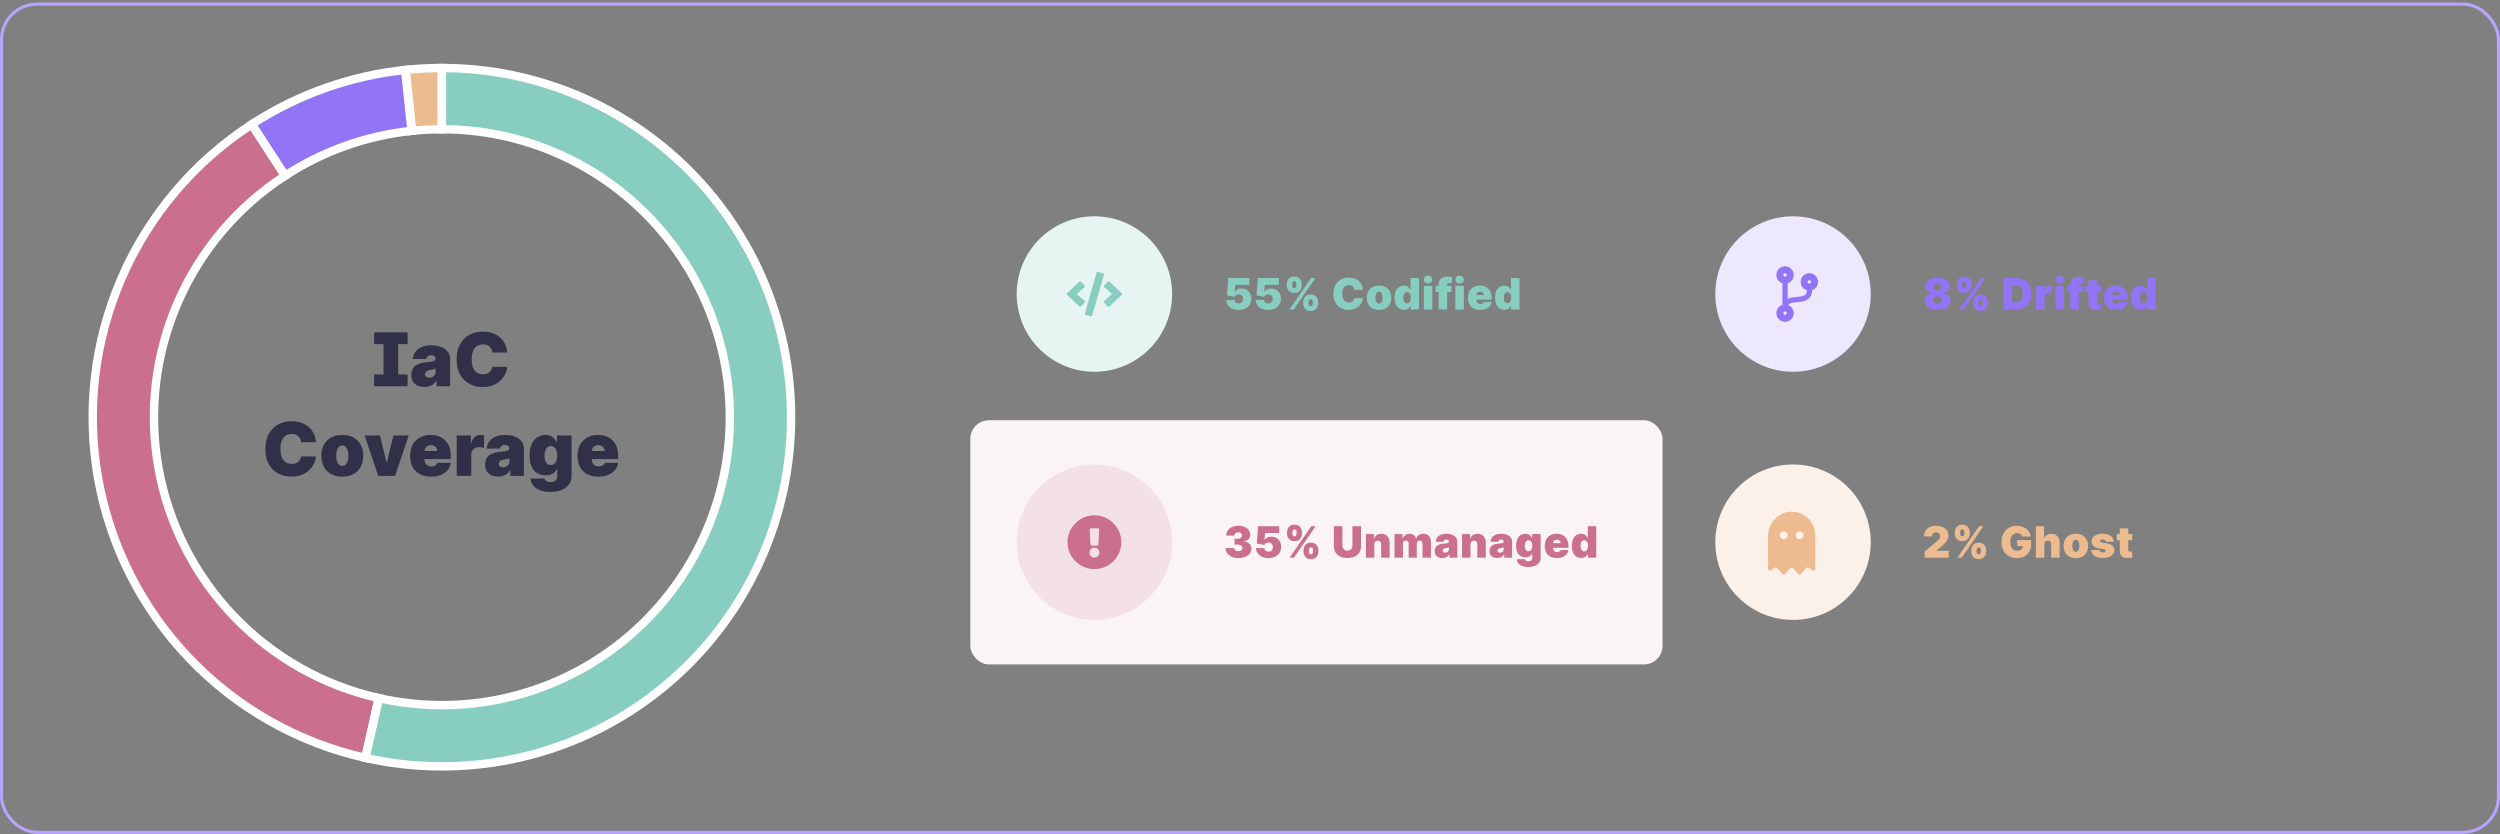 <svg width="809" height="270" viewBox="0 0 809 270" fill="none" xmlns="http://www.w3.org/2000/svg">
<rect x="0" y="0" width="809" height="270" fill="#808080" stroke="none"/>
<rect x="0.5" y="1.323" width="808" height="268" rx="11.5" stroke="#B9A4FF"/>
<rect x="314" y="136" width="224" height="79" rx="6" fill="#FBF4F6"/>
<path fill-rule="evenodd" clip-rule="evenodd" d="M75.707 199.445C88.389 212.688 104.697 221.894 122.588 225.911L118.245 245.254C96.548 240.382 76.77 229.217 61.389 213.157C46.009 197.097 35.708 176.856 31.779 154.969C27.849 133.081 30.464 110.521 39.297 90.114C48.13 69.706 62.789 52.358 81.436 40.243L92.237 56.867C76.861 66.857 64.774 81.161 57.491 97.988C50.207 114.816 48.051 133.418 51.291 151.465C54.531 169.513 63.025 186.203 75.707 199.445Z" fill="#CB6F8F"/>
<path fill-rule="evenodd" clip-rule="evenodd" d="M122.558 225.905C135.342 228.78 148.589 228.926 161.434 226.334C174.279 223.741 186.432 218.469 197.101 210.86C207.769 203.252 216.713 193.479 223.348 182.179C229.983 170.88 234.16 158.308 235.606 145.284C237.052 132.261 235.735 119.079 231.741 106.599C227.747 94.119 221.165 82.621 212.426 72.858C203.686 63.094 192.986 55.284 181.023 49.937C169.06 44.589 156.104 41.825 143 41.825V22.001C158.892 22.001 174.605 25.353 189.113 31.838C203.621 38.323 216.598 47.795 227.197 59.636C237.796 71.477 245.778 85.42 250.622 100.556C255.466 115.691 257.064 131.678 255.31 147.472C253.556 163.267 248.49 178.514 240.443 192.217C232.397 205.921 221.55 217.774 208.611 227.001C195.673 236.228 180.934 242.622 165.356 245.766C149.779 248.91 133.713 248.733 118.209 245.247L122.558 225.905Z" fill="#88CEC0"/>
<path fill-rule="evenodd" clip-rule="evenodd" d="M142.966 41.824C139.698 41.825 136.433 41.998 133.183 42.343L131.094 22.629C135.035 22.211 138.996 22.001 142.959 22L142.966 41.824Z" fill="#ECBB90"/>
<path fill-rule="evenodd" clip-rule="evenodd" d="M81.471 40.221C96.453 30.495 113.528 24.459 131.294 22.608L133.348 42.326C118.698 43.852 104.619 48.829 92.266 56.849L81.471 40.221Z" fill="#9274F6"/>
<path fill-rule="evenodd" clip-rule="evenodd" d="M75.707 199.445C88.389 212.688 104.697 221.894 122.588 225.911L118.245 245.254C96.548 240.382 76.77 229.217 61.389 213.157C46.009 197.097 35.708 176.856 31.779 154.969C27.849 133.081 30.464 110.521 39.297 90.114C48.13 69.706 62.789 52.358 81.436 40.243L92.237 56.867C76.861 66.857 64.774 81.161 57.491 97.988C50.207 114.816 48.051 133.418 51.291 151.465C54.531 169.513 63.025 186.203 75.707 199.445Z" stroke="white" stroke-width="2.71"/>
<path fill-rule="evenodd" clip-rule="evenodd" d="M122.558 225.905C135.342 228.78 148.589 228.926 161.434 226.334C174.279 223.741 186.432 218.469 197.101 210.86C207.769 203.252 216.713 193.479 223.348 182.179C229.983 170.88 234.16 158.308 235.606 145.284C237.052 132.261 235.735 119.079 231.741 106.599C227.747 94.119 221.165 82.621 212.426 72.858C203.686 63.094 192.986 55.284 181.023 49.937C169.06 44.589 156.104 41.825 143 41.825V22.001C158.892 22.001 174.605 25.353 189.113 31.838C203.621 38.323 216.598 47.795 227.197 59.636C237.796 71.477 245.778 85.42 250.622 100.556C255.466 115.691 257.064 131.678 255.31 147.472C253.556 163.267 248.49 178.514 240.443 192.217C232.397 205.921 221.55 217.774 208.611 227.001C195.673 236.228 180.934 242.622 165.356 245.766C149.779 248.91 133.713 248.733 118.209 245.247L122.558 225.905Z" stroke="white" stroke-width="2.71"/>
<path fill-rule="evenodd" clip-rule="evenodd" d="M142.966 41.824C139.698 41.825 136.433 41.998 133.183 42.343L131.094 22.629C135.035 22.211 138.996 22.001 142.959 22L142.966 41.824Z" stroke="white" stroke-width="2.71"/>
<path fill-rule="evenodd" clip-rule="evenodd" d="M81.471 40.221C96.453 30.495 113.528 24.459 131.294 22.608L133.348 42.326C118.698 43.852 104.619 48.829 92.266 56.849L81.471 40.221Z" stroke="white" stroke-width="2.71"/>
<path d="M121.08 111.363V107.545H131.887V111.363H121.08ZM121.08 125V121.182H131.887V125H121.08ZM128.853 107.545V125H124.114V107.545H128.853ZM137.367 125.204C136.532 125.204 135.793 125.068 135.151 124.795C134.515 124.517 134.015 124.096 133.651 123.534C133.288 122.971 133.106 122.255 133.106 121.386C133.106 120.67 133.228 120.059 133.472 119.554C133.717 119.042 134.058 118.625 134.495 118.301C134.933 117.977 135.441 117.73 136.021 117.559C136.606 117.389 137.237 117.278 137.913 117.227C138.646 117.17 139.234 117.102 139.677 117.022C140.126 116.937 140.45 116.821 140.649 116.673C140.847 116.52 140.947 116.318 140.947 116.068V116.034C140.947 115.693 140.816 115.432 140.555 115.25C140.293 115.068 139.958 114.977 139.549 114.977C139.1 114.977 138.734 115.076 138.45 115.275C138.171 115.469 138.004 115.767 137.947 116.17H133.617C133.674 115.375 133.927 114.642 134.376 113.971C134.83 113.295 135.492 112.755 136.362 112.352C137.231 111.943 138.316 111.738 139.617 111.738C140.555 111.738 141.396 111.849 142.14 112.071C142.884 112.287 143.518 112.591 144.041 112.983C144.563 113.369 144.961 113.824 145.234 114.346C145.512 114.863 145.651 115.426 145.651 116.034V125H141.254V123.159H141.151C140.89 123.647 140.572 124.042 140.197 124.344C139.828 124.645 139.404 124.863 138.927 125C138.455 125.136 137.936 125.204 137.367 125.204ZM138.901 122.238C139.259 122.238 139.595 122.165 139.907 122.017C140.225 121.869 140.484 121.656 140.683 121.378C140.882 121.099 140.981 120.761 140.981 120.363V119.272C140.856 119.324 140.722 119.372 140.58 119.417C140.444 119.463 140.296 119.505 140.137 119.545C139.984 119.585 139.819 119.622 139.643 119.656C139.472 119.69 139.293 119.721 139.106 119.75C138.742 119.807 138.444 119.9 138.211 120.031C137.984 120.156 137.813 120.312 137.7 120.5C137.592 120.682 137.538 120.886 137.538 121.113C137.538 121.477 137.666 121.755 137.921 121.949C138.177 122.142 138.504 122.238 138.901 122.238ZM164.127 114.091H159.32C159.286 113.693 159.195 113.332 159.047 113.008C158.905 112.684 158.706 112.406 158.45 112.173C158.2 111.934 157.896 111.753 157.538 111.628C157.181 111.497 156.774 111.432 156.32 111.432C155.524 111.432 154.851 111.625 154.3 112.011C153.754 112.397 153.34 112.951 153.056 113.673C152.777 114.395 152.638 115.261 152.638 116.272C152.638 117.341 152.78 118.236 153.064 118.957C153.354 119.673 153.771 120.213 154.317 120.576C154.862 120.934 155.519 121.113 156.286 121.113C156.723 121.113 157.115 121.059 157.462 120.951C157.808 120.838 158.11 120.676 158.365 120.466C158.621 120.255 158.828 120.003 158.987 119.707C159.152 119.406 159.263 119.068 159.32 118.693L164.127 118.727C164.07 119.466 163.862 120.219 163.504 120.986C163.146 121.747 162.638 122.451 161.979 123.099C161.325 123.741 160.516 124.258 159.55 124.65C158.584 125.042 157.462 125.238 156.183 125.238C154.581 125.238 153.144 124.895 151.871 124.207C150.604 123.52 149.601 122.508 148.862 121.173C148.129 119.838 147.763 118.204 147.763 116.272C147.763 114.329 148.138 112.693 148.888 111.363C149.638 110.028 150.649 109.02 151.922 108.338C153.195 107.65 154.615 107.307 156.183 107.307C157.286 107.307 158.3 107.457 159.226 107.758C160.152 108.059 160.965 108.5 161.663 109.079C162.362 109.653 162.925 110.361 163.351 111.201C163.777 112.042 164.036 113.005 164.127 114.091ZM102.24 143.091H97.433C97.399 142.693 97.308 142.332 97.16 142.008C97.018 141.684 96.819 141.406 96.564 141.173C96.314 140.934 96.01 140.753 95.652 140.628C95.294 140.497 94.888 140.432 94.433 140.432C93.638 140.432 92.964 140.625 92.413 141.011C91.868 141.397 91.453 141.951 91.169 142.673C90.89 143.395 90.751 144.261 90.751 145.272C90.751 146.341 90.893 147.236 91.177 147.957C91.467 148.673 91.885 149.213 92.43 149.576C92.976 149.934 93.632 150.113 94.399 150.113C94.836 150.113 95.228 150.059 95.575 149.951C95.922 149.838 96.223 149.676 96.478 149.466C96.734 149.255 96.942 149.003 97.101 148.707C97.265 148.406 97.376 148.068 97.433 147.693L102.24 147.727C102.183 148.466 101.976 149.219 101.618 149.986C101.26 150.747 100.751 151.451 100.092 152.099C99.439 152.741 98.629 153.258 97.663 153.65C96.697 154.042 95.575 154.238 94.297 154.238C92.694 154.238 91.257 153.895 89.984 153.207C88.717 152.52 87.714 151.508 86.976 150.173C86.243 148.838 85.876 147.204 85.876 145.272C85.876 143.329 86.251 141.693 87.001 140.363C87.751 139.028 88.763 138.02 90.035 137.338C91.308 136.65 92.728 136.307 94.297 136.307C95.399 136.307 96.413 136.457 97.339 136.758C98.265 137.059 99.078 137.5 99.777 138.079C100.476 138.653 101.038 139.361 101.464 140.201C101.89 141.042 102.149 142.005 102.24 143.091ZM110.765 154.238C109.344 154.238 108.128 153.957 107.117 153.395C106.106 152.826 105.33 152.037 104.79 151.025C104.25 150.008 103.981 148.829 103.981 147.488C103.981 146.147 104.25 144.971 104.79 143.96C105.33 142.943 106.106 142.153 107.117 141.591C108.128 141.022 109.344 140.738 110.765 140.738C112.185 140.738 113.401 141.022 114.412 141.591C115.424 142.153 116.199 142.943 116.739 143.96C117.279 144.971 117.549 146.147 117.549 147.488C117.549 148.829 117.279 150.008 116.739 151.025C116.199 152.037 115.424 152.826 114.412 153.395C113.401 153.957 112.185 154.238 110.765 154.238ZM110.799 150.761C111.197 150.761 111.54 150.628 111.83 150.361C112.12 150.094 112.344 149.713 112.503 149.219C112.662 148.724 112.742 148.136 112.742 147.454C112.742 146.767 112.662 146.179 112.503 145.69C112.344 145.196 112.12 144.815 111.83 144.548C111.54 144.281 111.197 144.147 110.799 144.147C110.378 144.147 110.018 144.281 109.716 144.548C109.415 144.815 109.185 145.196 109.026 145.69C108.867 146.179 108.787 146.767 108.787 147.454C108.787 148.136 108.867 148.724 109.026 149.219C109.185 149.713 109.415 150.094 109.716 150.361C110.018 150.628 110.378 150.761 110.799 150.761ZM132.253 140.909L127.855 154H122.4L118.003 140.909H122.946L125.059 149.568H125.196L127.309 140.909H132.253ZM139.465 154.238C138.067 154.238 136.863 153.971 135.851 153.437C134.846 152.897 134.07 152.125 133.525 151.119C132.985 150.108 132.715 148.897 132.715 147.488C132.715 146.136 132.988 144.954 133.533 143.943C134.079 142.932 134.849 142.145 135.843 141.582C136.837 141.02 138.01 140.738 139.363 140.738C140.351 140.738 141.246 140.892 142.047 141.199C142.849 141.505 143.533 141.951 144.101 142.537C144.67 143.116 145.107 143.821 145.414 144.65C145.721 145.48 145.874 146.415 145.874 147.454V148.545H134.181V145.954H141.545C141.539 145.579 141.442 145.25 141.255 144.966C141.073 144.676 140.826 144.451 140.513 144.292C140.206 144.128 139.857 144.045 139.465 144.045C139.084 144.045 138.735 144.128 138.417 144.292C138.099 144.451 137.843 144.673 137.65 144.957C137.462 145.241 137.363 145.574 137.351 145.954V148.75C137.351 149.17 137.439 149.545 137.616 149.875C137.792 150.204 138.045 150.463 138.374 150.65C138.704 150.838 139.101 150.932 139.567 150.932C139.891 150.932 140.187 150.886 140.454 150.795C140.726 150.704 140.959 150.574 141.152 150.403C141.346 150.227 141.488 150.017 141.579 149.772H145.874C145.726 150.682 145.377 151.471 144.826 152.142C144.275 152.807 143.545 153.324 142.635 153.693C141.732 154.057 140.675 154.238 139.465 154.238ZM147.794 154V140.909H152.362V143.397H152.498C152.737 142.477 153.115 141.804 153.632 141.378C154.155 140.951 154.765 140.738 155.464 140.738C155.669 140.738 155.871 140.755 156.069 140.79C156.274 140.818 156.47 140.861 156.657 140.917V144.932C156.424 144.852 156.138 144.792 155.797 144.753C155.456 144.713 155.163 144.693 154.919 144.693C154.459 144.693 154.044 144.798 153.674 145.008C153.311 145.213 153.024 145.503 152.814 145.878C152.603 146.247 152.498 146.682 152.498 147.182V154H147.794ZM161.238 154.204C160.403 154.204 159.665 154.068 159.023 153.795C158.386 153.517 157.886 153.096 157.523 152.534C157.159 151.971 156.977 151.255 156.977 150.386C156.977 149.67 157.099 149.059 157.344 148.554C157.588 148.042 157.929 147.625 158.366 147.301C158.804 146.977 159.312 146.73 159.892 146.559C160.477 146.389 161.108 146.278 161.784 146.227C162.517 146.17 163.105 146.102 163.548 146.022C163.997 145.937 164.321 145.821 164.52 145.673C164.719 145.52 164.818 145.318 164.818 145.068V145.034C164.818 144.693 164.687 144.432 164.426 144.25C164.165 144.068 163.829 143.977 163.42 143.977C162.971 143.977 162.605 144.076 162.321 144.275C162.042 144.469 161.875 144.767 161.818 145.17H157.488C157.545 144.375 157.798 143.642 158.247 142.971C158.701 142.295 159.363 141.755 160.233 141.352C161.102 140.943 162.187 140.738 163.488 140.738C164.426 140.738 165.267 140.849 166.011 141.071C166.755 141.287 167.389 141.591 167.912 141.983C168.434 142.369 168.832 142.824 169.105 143.346C169.383 143.863 169.523 144.426 169.523 145.034V154H165.125V152.159H165.023C164.761 152.647 164.443 153.042 164.068 153.344C163.699 153.645 163.275 153.863 162.798 154C162.326 154.136 161.807 154.204 161.238 154.204ZM162.773 151.238C163.13 151.238 163.466 151.165 163.778 151.017C164.096 150.869 164.355 150.656 164.554 150.378C164.753 150.099 164.852 149.761 164.852 149.363V148.272C164.727 148.324 164.594 148.372 164.451 148.417C164.315 148.463 164.167 148.505 164.008 148.545C163.855 148.585 163.69 148.622 163.514 148.656C163.344 148.69 163.165 148.721 162.977 148.75C162.613 148.807 162.315 148.9 162.082 149.031C161.855 149.156 161.684 149.312 161.571 149.5C161.463 149.682 161.409 149.886 161.409 150.113C161.409 150.477 161.537 150.755 161.792 150.949C162.048 151.142 162.375 151.238 162.773 151.238ZM178.077 159.182C176.765 159.182 175.64 158.994 174.702 158.619C173.77 158.25 173.046 157.738 172.529 157.085C172.018 156.437 171.731 155.693 171.668 154.852H176.202C176.248 155.13 176.361 155.355 176.543 155.525C176.725 155.696 176.958 155.818 177.242 155.892C177.532 155.971 177.856 156.011 178.214 156.011C178.822 156.011 179.324 155.863 179.722 155.568C180.125 155.272 180.327 154.738 180.327 153.966V151.75H180.191C180.02 152.193 179.759 152.571 179.407 152.883C179.054 153.19 178.631 153.426 178.137 153.591C177.643 153.75 177.1 153.829 176.509 153.829C175.577 153.829 174.719 153.613 173.935 153.182C173.157 152.75 172.532 152.065 172.06 151.128C171.594 150.19 171.361 148.966 171.361 147.454C171.361 145.875 171.606 144.591 172.094 143.602C172.589 142.613 173.225 141.889 174.003 141.429C174.787 140.969 175.611 140.738 176.475 140.738C177.123 140.738 177.691 140.852 178.179 141.079C178.668 141.301 179.077 141.599 179.407 141.974C179.736 142.344 179.986 142.75 180.157 143.193H180.259V140.909H184.964V153.966C184.964 155.074 184.677 156.014 184.103 156.787C183.535 157.565 182.733 158.159 181.699 158.568C180.665 158.977 179.458 159.182 178.077 159.182ZM178.248 150.488C178.679 150.488 179.049 150.369 179.356 150.13C179.668 149.886 179.907 149.54 180.072 149.091C180.242 148.636 180.327 148.091 180.327 147.454C180.327 146.807 180.242 146.253 180.072 145.792C179.907 145.326 179.668 144.971 179.356 144.727C179.049 144.477 178.679 144.352 178.248 144.352C177.816 144.352 177.447 144.477 177.14 144.727C176.839 144.971 176.606 145.326 176.441 145.792C176.282 146.253 176.202 146.807 176.202 147.454C176.202 148.102 176.282 148.653 176.441 149.108C176.606 149.557 176.839 149.9 177.14 150.139C177.447 150.372 177.816 150.488 178.248 150.488ZM193.629 154.238C192.231 154.238 191.027 153.971 190.015 153.437C189.01 152.897 188.234 152.125 187.689 151.119C187.149 150.108 186.879 148.897 186.879 147.488C186.879 146.136 187.152 144.954 187.697 143.943C188.243 142.932 189.013 142.145 190.007 141.582C191.001 141.02 192.174 140.738 193.527 140.738C194.515 140.738 195.41 140.892 196.211 141.199C197.013 141.505 197.697 141.951 198.265 142.537C198.834 143.116 199.271 143.821 199.578 144.65C199.885 145.48 200.038 146.415 200.038 147.454V148.545H188.345V145.954H195.709C195.703 145.579 195.606 145.25 195.419 144.966C195.237 144.676 194.99 144.451 194.677 144.292C194.371 144.128 194.021 144.045 193.629 144.045C193.248 144.045 192.899 144.128 192.581 144.292C192.263 144.451 192.007 144.673 191.814 144.957C191.626 145.241 191.527 145.574 191.515 145.954V148.75C191.515 149.17 191.603 149.545 191.78 149.875C191.956 150.204 192.209 150.463 192.538 150.65C192.868 150.838 193.265 150.932 193.731 150.932C194.055 150.932 194.351 150.886 194.618 150.795C194.89 150.704 195.123 150.574 195.317 150.403C195.51 150.227 195.652 150.017 195.743 149.772H200.038C199.89 150.682 199.541 151.471 198.99 152.142C198.439 152.807 197.709 153.324 196.799 153.693C195.896 154.057 194.839 154.238 193.629 154.238Z" fill="#303048"/>
<circle cx="354.152" cy="95.151" r="25.152" fill="#E6F5F2"/>
<g clip-path="url(#clip0_725_5865)">
<path d="M352.998 102.323L351.286 101.827C351.106 101.776 351.005 101.588 351.056 101.408L354.887 88.209C354.938 88.029 355.126 87.928 355.306 87.979L357.018 88.476C357.198 88.526 357.299 88.715 357.248 88.894L353.416 102.093C353.363 102.273 353.178 102.377 352.998 102.323ZM349.798 99.174L351.019 97.871C351.148 97.734 351.14 97.515 350.997 97.388L348.453 95.151L350.997 92.914C351.14 92.788 351.151 92.569 351.019 92.431L349.798 91.129C349.672 90.994 349.458 90.985 349.321 91.115L345.276 94.904C345.133 95.036 345.133 95.263 345.276 95.395L349.321 99.188C349.458 99.317 349.672 99.311 349.798 99.174ZM358.983 99.191L363.028 95.398C363.171 95.266 363.171 95.039 363.028 94.907L358.983 91.112C358.848 90.985 358.635 90.991 358.506 91.126L357.285 92.428C357.155 92.566 357.164 92.785 357.307 92.911L359.85 95.151L357.307 97.388C357.164 97.515 357.153 97.734 357.285 97.871L358.506 99.174C358.632 99.311 358.845 99.317 358.983 99.191Z" fill="#88CEC0"/>
</g>
<path d="M400.824 100.291C400.042 100.291 399.348 100.153 398.741 99.878C398.138 99.6 397.662 99.217 397.314 98.73C396.969 98.242 396.794 97.682 396.787 97.049H399.472C399.482 97.401 399.618 97.681 399.88 97.889C400.145 98.098 400.46 98.203 400.824 98.203C401.106 98.203 401.354 98.143 401.57 98.024C401.785 97.901 401.954 97.729 402.077 97.507C402.2 97.285 402.259 97.026 402.256 96.731C402.259 96.433 402.2 96.174 402.077 95.956C401.954 95.733 401.785 95.563 401.57 95.443C401.354 95.321 401.106 95.26 400.824 95.26C400.532 95.26 400.262 95.331 400.014 95.473C399.768 95.612 399.588 95.806 399.472 96.055L397.046 95.578L397.443 89.97H404.284V92.177H399.71L399.512 94.424H399.571C399.73 94.116 400.005 93.861 400.397 93.659C400.788 93.453 401.242 93.35 401.759 93.35C402.365 93.35 402.906 93.491 403.38 93.773C403.857 94.055 404.233 94.444 404.508 94.941C404.786 95.435 404.924 96.005 404.921 96.651C404.924 97.361 404.755 97.99 404.414 98.541C404.076 99.088 403.6 99.517 402.987 99.828C402.374 100.137 401.653 100.291 400.824 100.291ZM410.399 100.291C409.617 100.291 408.923 100.153 408.316 99.878C407.713 99.6 407.237 99.217 406.889 98.73C406.545 98.242 406.369 97.682 406.362 97.049H409.047C409.057 97.401 409.193 97.681 409.455 97.889C409.72 98.098 410.035 98.203 410.399 98.203C410.681 98.203 410.93 98.143 411.145 98.024C411.361 97.901 411.53 97.729 411.652 97.507C411.775 97.285 411.834 97.026 411.831 96.731C411.834 96.433 411.775 96.174 411.652 95.956C411.53 95.733 411.361 95.563 411.145 95.443C410.93 95.321 410.681 95.26 410.399 95.26C410.108 95.26 409.838 95.331 409.589 95.473C409.344 95.612 409.163 95.806 409.047 96.055L406.621 95.578L407.019 89.97H413.86V92.177H409.286L409.087 94.424H409.147C409.306 94.116 409.581 93.861 409.972 93.659C410.363 93.453 410.817 93.35 411.334 93.35C411.941 93.35 412.481 93.491 412.955 93.773C413.432 94.055 413.808 94.444 414.083 94.941C414.362 95.435 414.499 96.005 414.496 96.651C414.499 97.361 414.33 97.99 413.989 98.541C413.651 99.088 413.175 99.517 412.562 99.828C411.949 100.137 411.228 100.291 410.399 100.291ZM421.725 98.242V97.706C421.725 97.275 421.817 96.877 422.003 96.512C422.192 96.148 422.465 95.854 422.823 95.632C423.181 95.41 423.617 95.299 424.131 95.299C424.658 95.299 425.1 95.409 425.458 95.627C425.82 95.846 426.093 96.138 426.279 96.502C426.464 96.867 426.557 97.268 426.557 97.706V98.242C426.557 98.673 426.463 99.071 426.274 99.436C426.088 99.8 425.815 100.094 425.453 100.316C425.092 100.538 424.651 100.649 424.131 100.649C423.61 100.649 423.171 100.538 422.813 100.316C422.455 100.094 422.184 99.8 421.998 99.436C421.816 99.071 421.725 98.673 421.725 98.242ZM423.455 97.706V98.242C423.455 98.431 423.501 98.619 423.594 98.804C423.69 98.987 423.869 99.078 424.131 99.078C424.406 99.078 424.587 98.988 424.673 98.809C424.762 98.63 424.807 98.441 424.807 98.242V97.706C424.807 97.507 424.766 97.314 424.683 97.129C424.6 96.943 424.416 96.85 424.131 96.85C423.869 96.85 423.69 96.943 423.594 97.129C423.501 97.314 423.455 97.507 423.455 97.706ZM416.395 92.416V91.879C416.395 91.441 416.49 91.04 416.678 90.676C416.871 90.311 417.146 90.019 417.504 89.801C417.862 89.582 418.294 89.472 418.801 89.472C419.328 89.472 419.771 89.582 420.129 89.801C420.49 90.019 420.763 90.311 420.949 90.676C421.135 91.04 421.227 91.441 421.227 91.879V92.416C421.227 92.853 421.133 93.253 420.944 93.614C420.758 93.975 420.485 94.263 420.124 94.479C419.762 94.694 419.322 94.802 418.801 94.802C418.281 94.802 417.842 94.693 417.484 94.474C417.126 94.255 416.854 93.965 416.668 93.604C416.486 93.243 416.395 92.847 416.395 92.416ZM418.145 91.879V92.416C418.145 92.615 418.191 92.803 418.284 92.983C418.377 93.161 418.549 93.251 418.801 93.251C419.076 93.251 419.257 93.161 419.343 92.983C419.433 92.803 419.477 92.615 419.477 92.416V91.879C419.477 91.68 419.436 91.488 419.353 91.302C419.27 91.117 419.086 91.024 418.801 91.024C418.539 91.024 418.364 91.12 418.274 91.312C418.188 91.501 418.145 91.69 418.145 91.879ZM417.24 100.152L424.24 89.97H425.652L418.652 100.152H417.24ZM441.061 93.788H438.258C438.238 93.556 438.185 93.345 438.098 93.156C438.016 92.968 437.9 92.805 437.75 92.669C437.605 92.53 437.427 92.424 437.218 92.351C437.01 92.275 436.773 92.237 436.508 92.237C436.044 92.237 435.651 92.349 435.329 92.575C435.011 92.8 434.769 93.123 434.603 93.544C434.441 93.965 434.36 94.471 434.36 95.061C434.36 95.684 434.443 96.206 434.608 96.627C434.777 97.044 435.021 97.359 435.339 97.571C435.657 97.78 436.04 97.885 436.488 97.885C436.743 97.885 436.972 97.853 437.174 97.79C437.376 97.724 437.552 97.629 437.701 97.507C437.85 97.384 437.971 97.237 438.064 97.064C438.16 96.888 438.224 96.691 438.258 96.472L441.061 96.492C441.028 96.923 440.907 97.362 440.699 97.81C440.49 98.254 440.193 98.665 439.809 99.043C439.428 99.417 438.955 99.719 438.392 99.948C437.828 100.176 437.174 100.291 436.428 100.291C435.493 100.291 434.655 100.09 433.912 99.689C433.173 99.288 432.588 98.698 432.157 97.919C431.73 97.14 431.516 96.188 431.516 95.061C431.516 93.927 431.735 92.972 432.172 92.197C432.61 91.418 433.2 90.83 433.942 90.432C434.685 90.031 435.513 89.831 436.428 89.831C437.071 89.831 437.663 89.918 438.203 90.094C438.743 90.27 439.217 90.526 439.625 90.865C440.032 91.199 440.361 91.612 440.609 92.103C440.858 92.593 441.008 93.155 441.061 93.788ZM446.244 100.291C445.416 100.291 444.706 100.127 444.116 99.799C443.527 99.467 443.074 99.006 442.759 98.416C442.444 97.823 442.287 97.135 442.287 96.353C442.287 95.571 442.444 94.885 442.759 94.295C443.074 93.702 443.527 93.241 444.116 92.913C444.706 92.581 445.416 92.416 446.244 92.416C447.073 92.416 447.782 92.581 448.372 92.913C448.962 93.241 449.415 93.702 449.729 94.295C450.044 94.885 450.202 95.571 450.202 96.353C450.202 97.135 450.044 97.823 449.729 98.416C449.415 99.006 448.962 99.467 448.372 99.799C447.782 100.127 447.073 100.291 446.244 100.291ZM446.264 98.262C446.496 98.262 446.697 98.184 446.866 98.029C447.035 97.873 447.166 97.651 447.259 97.362C447.351 97.074 447.398 96.731 447.398 96.333C447.398 95.932 447.351 95.589 447.259 95.304C447.166 95.016 447.035 94.794 446.866 94.638C446.697 94.482 446.496 94.404 446.264 94.404C446.019 94.404 445.808 94.482 445.633 94.638C445.457 94.794 445.323 95.016 445.23 95.304C445.137 95.589 445.091 95.932 445.091 96.333C445.091 96.731 445.137 97.074 445.23 97.362C445.323 97.651 445.457 97.873 445.633 98.029C445.808 98.184 446.019 98.262 446.264 98.262ZM454.29 100.251C453.746 100.251 453.246 100.108 452.788 99.823C452.334 99.538 451.969 99.106 451.694 98.526C451.423 97.946 451.287 97.215 451.287 96.333C451.287 95.412 451.429 94.663 451.714 94.086C452.003 93.51 452.374 93.087 452.828 92.818C453.285 92.55 453.766 92.416 454.27 92.416C454.648 92.416 454.979 92.482 455.264 92.615C455.549 92.744 455.788 92.918 455.98 93.137C456.172 93.352 456.318 93.589 456.417 93.847H456.457V89.97H459.201V100.152H456.477V98.899H456.417C456.311 99.157 456.159 99.389 455.96 99.595C455.764 99.797 455.526 99.958 455.244 100.077C454.966 100.193 454.648 100.251 454.29 100.251ZM455.304 98.143C455.556 98.143 455.771 98.07 455.95 97.924C456.132 97.775 456.272 97.566 456.368 97.298C456.467 97.026 456.517 96.704 456.517 96.333C456.517 95.956 456.467 95.632 456.368 95.364C456.272 95.092 456.132 94.885 455.95 94.742C455.771 94.597 455.556 94.524 455.304 94.524C455.052 94.524 454.836 94.597 454.657 94.742C454.482 94.885 454.346 95.092 454.25 95.364C454.157 95.632 454.111 95.956 454.111 96.333C454.111 96.711 454.157 97.036 454.25 97.308C454.346 97.576 454.482 97.783 454.657 97.929C454.836 98.072 455.052 98.143 455.304 98.143ZM460.759 100.152V92.515H463.503V100.152H460.759ZM462.131 91.72C461.76 91.72 461.442 91.597 461.176 91.352C460.911 91.106 460.779 90.811 460.779 90.467C460.779 90.122 460.911 89.827 461.176 89.582C461.442 89.337 461.76 89.214 462.131 89.214C462.505 89.214 462.824 89.337 463.085 89.582C463.351 89.827 463.483 90.122 463.483 90.467C463.483 90.811 463.351 91.106 463.085 91.352C462.824 91.597 462.505 91.72 462.131 91.72ZM469.685 92.515V94.504H464.574V92.515H469.685ZM465.549 100.152V92.296C465.549 91.667 465.662 91.145 465.887 90.73C466.112 90.316 466.43 90.006 466.841 89.801C467.252 89.595 467.736 89.492 468.293 89.492C468.641 89.492 468.979 89.519 469.307 89.572C469.639 89.625 469.884 89.671 470.043 89.711L469.645 91.68C469.546 91.65 469.43 91.627 469.297 91.61C469.165 91.59 469.049 91.581 468.949 91.581C468.691 91.581 468.517 91.635 468.427 91.745C468.338 91.854 468.293 91.998 468.293 92.177V100.152H465.549ZM470.954 100.152V92.515H473.698V100.152H470.954ZM472.326 91.72C471.955 91.72 471.637 91.597 471.372 91.352C471.107 91.106 470.974 90.811 470.974 90.467C470.974 90.122 471.107 89.827 471.372 89.582C471.637 89.337 471.955 89.214 472.326 89.214C472.701 89.214 473.019 89.337 473.281 89.582C473.546 89.827 473.679 90.122 473.679 90.467C473.679 90.811 473.546 91.106 473.281 91.352C473.019 91.597 472.701 91.72 472.326 91.72ZM478.966 100.291C478.151 100.291 477.448 100.135 476.858 99.823C476.271 99.508 475.819 99.058 475.501 98.471C475.186 97.881 475.028 97.175 475.028 96.353C475.028 95.564 475.187 94.875 475.506 94.285C475.824 93.695 476.273 93.236 476.853 92.908C477.433 92.58 478.117 92.416 478.906 92.416C479.483 92.416 480.005 92.505 480.472 92.684C480.94 92.863 481.339 93.123 481.67 93.465C482.002 93.803 482.257 94.214 482.436 94.698C482.615 95.182 482.704 95.727 482.704 96.333V96.97H475.883V95.458H480.179C480.176 95.24 480.119 95.047 480.01 94.882C479.904 94.713 479.76 94.582 479.577 94.489C479.398 94.393 479.195 94.345 478.966 94.345C478.744 94.345 478.54 94.393 478.354 94.489C478.169 94.582 478.02 94.711 477.907 94.877C477.798 95.042 477.74 95.236 477.733 95.458V97.089C477.733 97.334 477.784 97.553 477.887 97.745C477.99 97.938 478.137 98.088 478.329 98.198C478.522 98.307 478.754 98.362 479.026 98.362C479.214 98.362 479.387 98.335 479.543 98.282C479.702 98.229 479.838 98.153 479.95 98.053C480.063 97.951 480.146 97.828 480.199 97.686H482.704C482.618 98.216 482.414 98.677 482.093 99.068C481.771 99.456 481.346 99.757 480.815 99.972C480.288 100.185 479.672 100.291 478.966 100.291ZM486.799 100.251C486.255 100.251 485.755 100.108 485.297 99.823C484.843 99.538 484.478 99.106 484.203 98.526C483.932 97.946 483.796 97.215 483.796 96.333C483.796 95.412 483.938 94.663 484.223 94.086C484.512 93.51 484.883 93.087 485.337 92.818C485.794 92.55 486.275 92.416 486.779 92.416C487.156 92.416 487.488 92.482 487.773 92.615C488.058 92.744 488.297 92.918 488.489 93.137C488.681 93.352 488.827 93.589 488.926 93.847H488.966V89.97H491.71V100.152H488.986V98.899H488.926C488.82 99.157 488.668 99.389 488.469 99.595C488.273 99.797 488.035 99.958 487.753 100.077C487.475 100.193 487.156 100.251 486.799 100.251ZM487.813 98.143C488.065 98.143 488.28 98.07 488.459 97.924C488.641 97.775 488.781 97.566 488.877 97.298C488.976 97.026 489.026 96.704 489.026 96.333C489.026 95.956 488.976 95.632 488.877 95.364C488.781 95.092 488.641 94.885 488.459 94.742C488.28 94.597 488.065 94.524 487.813 94.524C487.561 94.524 487.345 94.597 487.166 94.742C486.991 94.885 486.855 95.092 486.759 95.364C486.666 95.632 486.62 95.956 486.62 96.333C486.62 96.711 486.666 97.036 486.759 97.308C486.855 97.576 486.991 97.783 487.166 97.929C487.345 98.072 487.561 98.143 487.813 98.143Z" fill="#88CEC0"/>
<circle cx="354.152" cy="175.455" r="25.152" fill="#F4E1E7"/>
<g clip-path="url(#clip1_725_5865)">
<path d="M362.854 175.455C362.854 180.262 358.957 184.157 354.152 184.157C349.346 184.157 345.449 180.262 345.449 175.455C345.449 170.651 349.346 166.753 354.152 166.753C358.957 166.753 362.854 170.651 362.854 175.455ZM354.152 177.21C353.26 177.21 352.537 177.932 352.537 178.824C352.537 179.715 353.26 180.438 354.152 180.438C355.043 180.438 355.766 179.715 355.766 178.824C355.766 177.932 355.043 177.21 354.152 177.21ZM352.619 171.408L352.879 176.18C352.892 176.403 353.076 176.578 353.3 176.578H355.003C355.227 176.578 355.411 176.403 355.424 176.18L355.684 171.408C355.697 171.167 355.505 170.964 355.264 170.964H353.039C352.798 170.964 352.606 171.167 352.619 171.408Z" fill="#CB6F8F"/>
</g>
<path d="M400.725 180.594C399.923 180.594 399.21 180.457 398.587 180.182C397.967 179.903 397.48 179.52 397.125 179.033C396.771 178.546 396.592 177.986 396.588 177.353H399.372C399.376 177.548 399.435 177.724 399.551 177.88C399.671 178.032 399.833 178.151 400.039 178.238C400.244 178.324 400.479 178.367 400.745 178.367C401 178.367 401.225 178.322 401.421 178.233C401.616 178.14 401.769 178.012 401.878 177.85C401.987 177.687 402.041 177.502 402.037 177.293C402.041 177.088 401.978 176.905 401.848 176.746C401.722 176.587 401.545 176.463 401.316 176.373C401.088 176.284 400.824 176.239 400.526 176.239H399.492V174.33H400.526C400.801 174.33 401.043 174.285 401.252 174.196C401.464 174.106 401.628 173.982 401.744 173.823C401.863 173.664 401.921 173.482 401.918 173.276C401.921 173.077 401.873 172.901 401.774 172.749C401.674 172.597 401.535 172.477 401.356 172.391C401.18 172.305 400.977 172.262 400.745 172.262C400.493 172.262 400.267 172.307 400.068 172.396C399.873 172.486 399.719 172.61 399.606 172.769C399.493 172.928 399.435 173.11 399.432 173.316H396.787C396.791 172.693 396.961 172.143 397.299 171.665C397.641 171.188 398.108 170.813 398.701 170.542C399.295 170.27 399.976 170.134 400.745 170.134C401.497 170.134 402.161 170.262 402.738 170.517C403.318 170.772 403.771 171.123 404.095 171.571C404.424 172.015 404.586 172.524 404.583 173.097C404.589 173.667 404.394 174.134 403.996 174.499C403.602 174.864 403.101 175.079 402.495 175.145V175.225C403.317 175.314 403.935 175.566 404.349 175.981C404.763 176.392 404.967 176.909 404.96 177.532C404.964 178.128 404.785 178.657 404.424 179.118C404.066 179.578 403.567 179.94 402.927 180.201C402.291 180.463 401.557 180.594 400.725 180.594ZM410.481 180.594C409.699 180.594 409.005 180.457 408.398 180.182C407.795 179.903 407.319 179.52 406.971 179.033C406.627 178.546 406.451 177.986 406.444 177.353H409.129C409.139 177.704 409.275 177.984 409.537 178.193C409.802 178.402 410.117 178.506 410.481 178.506C410.763 178.506 411.012 178.446 411.227 178.327C411.443 178.205 411.612 178.032 411.734 177.81C411.857 177.588 411.917 177.33 411.913 177.035C411.917 176.736 411.857 176.478 411.734 176.259C411.612 176.037 411.443 175.866 411.227 175.747C411.012 175.624 410.763 175.563 410.481 175.563C410.19 175.563 409.92 175.634 409.671 175.777C409.426 175.916 409.245 176.11 409.129 176.358L406.703 175.881L407.101 170.273H413.942V172.481H409.368L409.169 174.728H409.229C409.388 174.419 409.663 174.164 410.054 173.962C410.445 173.757 410.899 173.654 411.416 173.654C412.023 173.654 412.563 173.795 413.037 174.076C413.514 174.358 413.89 174.748 414.165 175.245C414.444 175.739 414.581 176.309 414.578 176.955C414.581 177.664 414.412 178.294 414.071 178.844C413.733 179.391 413.257 179.82 412.644 180.132C412.031 180.44 411.31 180.594 410.481 180.594ZM421.807 178.546V178.009C421.807 177.578 421.899 177.18 422.085 176.816C422.274 176.451 422.547 176.158 422.905 175.936C423.263 175.714 423.699 175.603 424.213 175.603C424.74 175.603 425.182 175.712 425.54 175.931C425.902 176.15 426.175 176.441 426.361 176.806C426.546 177.17 426.639 177.571 426.639 178.009V178.546C426.639 178.977 426.545 179.375 426.356 179.739C426.17 180.104 425.897 180.397 425.535 180.619C425.174 180.841 424.733 180.952 424.213 180.952C423.693 180.952 423.253 180.841 422.895 180.619C422.537 180.397 422.266 180.104 422.08 179.739C421.898 179.375 421.807 178.977 421.807 178.546ZM423.537 178.009V178.546C423.537 178.735 423.583 178.922 423.676 179.108C423.772 179.29 423.951 179.381 424.213 179.381C424.488 179.381 424.669 179.292 424.755 179.113C424.844 178.934 424.889 178.745 424.889 178.546V178.009C424.889 177.81 424.848 177.618 424.765 177.432C424.682 177.247 424.498 177.154 424.213 177.154C423.951 177.154 423.772 177.247 423.676 177.432C423.583 177.618 423.537 177.81 423.537 178.009ZM416.477 172.719V172.182C416.477 171.745 416.572 171.344 416.76 170.979C416.953 170.615 417.228 170.323 417.586 170.104C417.944 169.885 418.376 169.776 418.883 169.776C419.41 169.776 419.853 169.885 420.211 170.104C420.572 170.323 420.845 170.615 421.031 170.979C421.217 171.344 421.309 171.745 421.309 172.182V172.719C421.309 173.157 421.215 173.556 421.026 173.917C420.84 174.279 420.567 174.567 420.206 174.782C419.845 174.998 419.404 175.106 418.883 175.106C418.363 175.106 417.924 174.996 417.566 174.777C417.208 174.559 416.936 174.269 416.751 173.907C416.568 173.546 416.477 173.15 416.477 172.719ZM418.227 172.182V172.719C418.227 172.918 418.273 173.107 418.366 173.286C418.459 173.465 418.631 173.554 418.883 173.554C419.158 173.554 419.339 173.465 419.425 173.286C419.515 173.107 419.559 172.918 419.559 172.719V172.182C419.559 171.983 419.518 171.791 419.435 171.606C419.352 171.42 419.168 171.327 418.883 171.327C418.621 171.327 418.446 171.423 418.356 171.616C418.27 171.804 418.227 171.993 418.227 172.182ZM417.322 180.455L424.322 170.273H425.734L418.734 180.455H417.322ZM437.663 170.273H440.428V176.796C440.428 177.571 440.242 178.243 439.871 178.809C439.503 179.373 438.989 179.809 438.33 180.117C437.67 180.422 436.904 180.574 436.033 180.574C435.154 180.574 434.385 180.422 433.726 180.117C433.066 179.809 432.553 179.373 432.185 178.809C431.82 178.243 431.638 177.571 431.638 176.796V170.273H434.402V176.557C434.402 176.872 434.472 177.154 434.611 177.402C434.75 177.648 434.942 177.84 435.188 177.979C435.436 178.118 435.718 178.188 436.033 178.188C436.351 178.188 436.633 178.118 436.878 177.979C437.123 177.84 437.315 177.648 437.455 177.402C437.594 177.154 437.663 176.872 437.663 176.557V170.273ZM444.735 176.16V180.455H441.991V172.819H444.596V174.27H444.676C444.842 173.786 445.133 173.407 445.551 173.132C445.972 172.857 446.462 172.719 447.022 172.719C447.563 172.719 448.032 172.843 448.429 173.092C448.83 173.337 449.14 173.675 449.359 174.106C449.581 174.537 449.69 175.029 449.687 175.583V180.455H446.943V176.16C446.946 175.782 446.85 175.485 446.654 175.27C446.462 175.054 446.194 174.946 445.849 174.946C445.624 174.946 445.427 174.996 445.257 175.096C445.092 175.192 444.964 175.331 444.875 175.513C444.785 175.692 444.739 175.908 444.735 176.16ZM451.252 180.455V172.819H453.857V174.27H453.937C454.096 173.793 454.367 173.415 454.752 173.137C455.136 172.858 455.594 172.719 456.124 172.719C456.661 172.719 457.123 172.862 457.511 173.147C457.899 173.428 458.133 173.803 458.212 174.27H458.292C458.421 173.803 458.696 173.428 459.117 173.147C459.538 172.862 460.032 172.719 460.599 172.719C461.331 172.719 461.924 172.955 462.378 173.425C462.836 173.896 463.064 174.522 463.064 175.304V180.455H460.32V176C460.32 175.666 460.236 175.404 460.067 175.215C459.898 175.023 459.67 174.927 459.385 174.927C459.104 174.927 458.88 175.023 458.714 175.215C458.552 175.404 458.471 175.666 458.471 176V180.455H455.846V176C455.846 175.666 455.761 175.404 455.592 175.215C455.423 175.023 455.196 174.927 454.911 174.927C454.722 174.927 454.56 174.97 454.424 175.056C454.288 175.142 454.182 175.266 454.106 175.429C454.033 175.588 453.996 175.778 453.996 176V180.455H451.252ZM466.756 180.574C466.269 180.574 465.838 180.495 465.463 180.336C465.092 180.173 464.8 179.928 464.588 179.6C464.376 179.272 464.27 178.854 464.27 178.347C464.27 177.929 464.341 177.573 464.484 177.278C464.626 176.98 464.825 176.736 465.08 176.547C465.336 176.358 465.632 176.214 465.97 176.115C466.312 176.015 466.68 175.951 467.074 175.921C467.502 175.888 467.845 175.848 468.103 175.802C468.365 175.752 468.554 175.684 468.67 175.598C468.786 175.508 468.844 175.391 468.844 175.245V175.225C468.844 175.026 468.768 174.874 468.615 174.768C468.463 174.661 468.267 174.608 468.028 174.608C467.767 174.608 467.553 174.666 467.387 174.782C467.225 174.895 467.127 175.069 467.094 175.304H464.568C464.601 174.84 464.749 174.413 465.011 174.022C465.276 173.627 465.662 173.312 466.169 173.077C466.676 172.839 467.309 172.719 468.068 172.719C468.615 172.719 469.106 172.784 469.54 172.913C469.974 173.039 470.344 173.216 470.649 173.445C470.953 173.67 471.185 173.936 471.345 174.241C471.507 174.542 471.588 174.87 471.588 175.225V180.455H469.023V179.381H468.963C468.811 179.666 468.625 179.897 468.406 180.072C468.191 180.248 467.944 180.375 467.666 180.455C467.39 180.535 467.087 180.574 466.756 180.574ZM467.651 178.844C467.859 178.844 468.055 178.801 468.237 178.715C468.423 178.629 468.574 178.504 468.69 178.342C468.806 178.18 468.864 177.982 468.864 177.75V177.114C468.791 177.144 468.713 177.172 468.63 177.199C468.551 177.225 468.464 177.25 468.372 177.273C468.282 177.296 468.186 177.318 468.083 177.338C467.984 177.358 467.879 177.376 467.77 177.393C467.558 177.426 467.384 177.48 467.248 177.557C467.115 177.629 467.016 177.721 466.95 177.83C466.887 177.936 466.855 178.055 466.855 178.188C466.855 178.4 466.93 178.562 467.079 178.675C467.228 178.788 467.419 178.844 467.651 178.844ZM475.854 176.16V180.455H473.109V172.819H475.715V174.27H475.794C475.96 173.786 476.251 173.407 476.669 173.132C477.09 172.857 477.581 172.719 478.141 172.719C478.681 172.719 479.15 172.843 479.548 173.092C479.949 173.337 480.259 173.675 480.477 174.106C480.699 174.537 480.809 175.029 480.805 175.583V180.455H478.061V176.16C478.064 175.782 477.968 175.485 477.773 175.27C477.581 175.054 477.312 174.946 476.967 174.946C476.742 174.946 476.545 174.996 476.376 175.096C476.21 175.192 476.082 175.331 475.993 175.513C475.903 175.692 475.857 175.908 475.854 176.16ZM484.498 180.574C484.011 180.574 483.58 180.495 483.205 180.336C482.834 180.173 482.543 179.928 482.33 179.6C482.118 179.272 482.012 178.854 482.012 178.347C482.012 177.929 482.083 177.573 482.226 177.278C482.369 176.98 482.567 176.736 482.823 176.547C483.078 176.358 483.374 176.214 483.713 176.115C484.054 176.015 484.422 175.951 484.816 175.921C485.244 175.888 485.587 175.848 485.845 175.802C486.107 175.752 486.296 175.684 486.412 175.598C486.528 175.508 486.586 175.391 486.586 175.245V175.225C486.586 175.026 486.51 174.874 486.357 174.768C486.205 174.661 486.009 174.608 485.771 174.608C485.509 174.608 485.295 174.666 485.129 174.782C484.967 174.895 484.869 175.069 484.836 175.304H482.311C482.344 174.84 482.491 174.413 482.753 174.022C483.018 173.627 483.404 173.312 483.911 173.077C484.418 172.839 485.052 172.719 485.811 172.719C486.357 172.719 486.848 172.784 487.282 172.913C487.716 173.039 488.086 173.216 488.391 173.445C488.696 173.67 488.928 173.936 489.087 174.241C489.249 174.542 489.33 174.87 489.33 175.225V180.455H486.765V179.381H486.705C486.553 179.666 486.367 179.897 486.149 180.072C485.933 180.248 485.686 180.375 485.408 180.455C485.133 180.535 484.829 180.574 484.498 180.574ZM485.393 178.844C485.602 178.844 485.797 178.801 485.98 178.715C486.165 178.629 486.316 178.504 486.432 178.342C486.548 178.18 486.606 177.982 486.606 177.75V177.114C486.533 177.144 486.455 177.172 486.372 177.199C486.293 177.225 486.207 177.25 486.114 177.273C486.024 177.296 485.928 177.318 485.825 177.338C485.726 177.358 485.622 177.376 485.512 177.393C485.3 177.426 485.126 177.48 484.99 177.557C484.858 177.629 484.758 177.721 484.692 177.83C484.629 177.936 484.597 178.055 484.597 178.188C484.597 178.4 484.672 178.562 484.821 178.675C484.97 178.788 485.161 178.844 485.393 178.844ZM494.531 183.478C493.765 183.478 493.109 183.368 492.562 183.15C492.018 182.934 491.596 182.636 491.294 182.255C490.996 181.877 490.828 181.443 490.792 180.952H493.437C493.463 181.115 493.53 181.245 493.636 181.345C493.742 181.444 493.878 181.516 494.043 181.559C494.212 181.605 494.401 181.628 494.61 181.628C494.965 181.628 495.258 181.542 495.49 181.37C495.725 181.197 495.843 180.886 495.843 180.435V179.143H495.764C495.664 179.401 495.512 179.621 495.306 179.804C495.101 179.983 494.854 180.12 494.565 180.216C494.277 180.309 493.961 180.356 493.616 180.356C493.072 180.356 492.572 180.23 492.114 179.978C491.66 179.726 491.296 179.326 491.021 178.78C490.749 178.233 490.613 177.518 490.613 176.637C490.613 175.715 490.756 174.966 491.041 174.39C491.329 173.813 491.7 173.39 492.154 173.122C492.612 172.853 493.092 172.719 493.596 172.719C493.974 172.719 494.305 172.785 494.59 172.918C494.875 173.047 495.114 173.221 495.306 173.44C495.498 173.656 495.644 173.893 495.744 174.151H495.803V172.819H498.548V180.435C498.548 181.081 498.38 181.63 498.046 182.081C497.714 182.535 497.247 182.881 496.644 183.12C496.04 183.358 495.336 183.478 494.531 183.478ZM494.63 178.407C494.882 178.407 495.097 178.337 495.276 178.198C495.459 178.055 495.598 177.853 495.694 177.591C495.793 177.326 495.843 177.008 495.843 176.637C495.843 176.259 495.793 175.936 495.694 175.667C495.598 175.396 495.459 175.188 495.276 175.046C495.097 174.9 494.882 174.827 494.63 174.827C494.378 174.827 494.163 174.9 493.984 175.046C493.808 175.188 493.672 175.396 493.576 175.667C493.483 175.936 493.437 176.259 493.437 176.637C493.437 177.015 493.483 177.336 493.576 177.601C493.672 177.863 493.808 178.064 493.984 178.203C494.163 178.339 494.378 178.407 494.63 178.407ZM503.813 180.594C502.997 180.594 502.295 180.438 501.705 180.127C501.118 179.812 500.666 179.361 500.347 178.775C500.032 178.185 499.875 177.479 499.875 176.657C499.875 175.868 500.034 175.178 500.352 174.589C500.671 173.999 501.12 173.54 501.7 173.211C502.28 172.883 502.964 172.719 503.753 172.719C504.33 172.719 504.852 172.809 505.319 172.988C505.786 173.167 506.186 173.427 506.517 173.768C506.849 174.106 507.104 174.517 507.283 175.001C507.462 175.485 507.551 176.03 507.551 176.637V177.273H500.73V175.762H505.026C505.022 175.543 504.966 175.351 504.857 175.185C504.751 175.016 504.606 174.885 504.424 174.792C504.245 174.696 504.041 174.648 503.813 174.648C503.59 174.648 503.387 174.696 503.201 174.792C503.015 174.885 502.866 175.014 502.754 175.18C502.644 175.346 502.586 175.54 502.58 175.762V177.393C502.58 177.638 502.631 177.857 502.734 178.049C502.836 178.241 502.984 178.392 503.176 178.501C503.368 178.611 503.6 178.665 503.872 178.665C504.061 178.665 504.233 178.639 504.389 178.586C504.548 178.533 504.684 178.456 504.797 178.357C504.91 178.254 504.992 178.132 505.046 177.989H507.551C507.465 178.519 507.261 178.98 506.94 179.371C506.618 179.759 506.192 180.061 505.662 180.276C505.135 180.488 504.519 180.594 503.813 180.594ZM511.645 180.554C511.102 180.554 510.601 180.412 510.144 180.127C509.69 179.842 509.325 179.409 509.05 178.829C508.778 178.249 508.642 177.518 508.642 176.637C508.642 175.715 508.785 174.966 509.07 174.39C509.358 173.813 509.73 173.39 510.184 173.122C510.641 172.853 511.122 172.719 511.625 172.719C512.003 172.719 512.335 172.785 512.62 172.918C512.905 173.047 513.143 173.221 513.336 173.44C513.528 173.656 513.674 173.893 513.773 174.151H513.813V170.273H516.557V180.455H513.833V179.202H513.773C513.667 179.461 513.515 179.693 513.316 179.898C513.12 180.1 512.882 180.261 512.6 180.38C512.321 180.496 512.003 180.554 511.645 180.554ZM512.659 178.446C512.911 178.446 513.127 178.374 513.306 178.228C513.488 178.079 513.627 177.87 513.723 177.601C513.823 177.33 513.873 177.008 513.873 176.637C513.873 176.259 513.823 175.936 513.723 175.667C513.627 175.396 513.488 175.188 513.306 175.046C513.127 174.9 512.911 174.827 512.659 174.827C512.408 174.827 512.192 174.9 512.013 175.046C511.837 175.188 511.702 175.396 511.605 175.667C511.513 175.936 511.466 176.259 511.466 176.637C511.466 177.015 511.513 177.339 511.605 177.611C511.702 177.88 511.837 178.087 512.013 178.233C512.192 178.375 512.408 178.446 512.659 178.446Z" fill="#CB6F8F"/>
<circle cx="580.223" cy="95.151" r="25.152" fill="#EEE8FE"/>
<g clip-path="url(#clip2_725_5865)">
<path d="M588.308 91.221C588.308 89.671 587.051 88.414 585.5 88.414C583.949 88.414 582.693 89.671 582.693 91.221C582.693 92.499 583.546 93.576 584.711 93.916C584.69 94.481 584.564 94.916 584.325 95.211C583.785 95.885 582.595 95.997 581.335 96.113C580.346 96.204 579.321 96.302 578.483 96.706V91.653C579.623 91.295 580.448 90.232 580.448 88.976C580.448 87.425 579.191 86.169 577.64 86.169C576.09 86.169 574.833 87.425 574.833 88.976C574.833 90.232 575.658 91.295 576.798 91.653V98.646C575.658 99.008 574.833 100.071 574.833 101.327C574.833 102.878 576.09 104.134 577.64 104.134C579.191 104.134 580.448 102.878 580.448 101.327C580.448 100.134 579.704 99.113 578.651 98.709C578.76 98.527 578.925 98.365 579.174 98.239C579.742 97.951 580.591 97.874 581.493 97.79C582.974 97.653 584.651 97.495 585.641 96.267C586.132 95.657 586.381 94.871 586.399 93.885C587.507 93.506 588.308 92.457 588.308 91.221ZM577.64 88.414C577.949 88.414 578.202 88.667 578.202 88.976C578.202 89.284 577.949 89.537 577.64 89.537C577.332 89.537 577.079 89.284 577.079 88.976C577.079 88.667 577.332 88.414 577.64 88.414ZM577.64 101.888C577.332 101.888 577.079 101.636 577.079 101.327C577.079 101.018 577.332 100.766 577.64 100.766C577.949 100.766 578.202 101.018 578.202 101.327C578.202 101.636 577.949 101.888 577.64 101.888ZM585.5 90.66C585.809 90.66 586.062 90.913 586.062 91.221C586.062 91.53 585.809 91.783 585.5 91.783C585.192 91.783 584.939 91.53 584.939 91.221C584.939 90.913 585.192 90.66 585.5 90.66Z" fill="#9274F6"/>
</g>
<path d="M626.975 100.291C626.153 100.291 625.419 100.163 624.773 99.908C624.13 99.653 623.622 99.306 623.251 98.869C622.883 98.431 622.699 97.938 622.699 97.387C622.699 96.966 622.804 96.582 623.013 96.234C623.225 95.886 623.51 95.597 623.868 95.369C624.226 95.137 624.625 94.988 625.066 94.921V94.842C624.486 94.742 624.009 94.486 623.634 94.071C623.263 93.654 623.077 93.161 623.077 92.595C623.077 92.061 623.246 91.587 623.584 91.173C623.922 90.755 624.385 90.427 624.971 90.188C625.558 89.95 626.226 89.831 626.975 89.831C627.724 89.831 628.392 89.951 628.979 90.193C629.565 90.432 630.028 90.76 630.366 91.178C630.704 91.592 630.873 92.064 630.873 92.595C630.873 93.165 630.684 93.657 630.306 94.071C629.928 94.486 629.454 94.742 628.884 94.842V94.921C629.322 94.988 629.719 95.137 630.077 95.369C630.435 95.597 630.72 95.886 630.932 96.234C631.144 96.582 631.251 96.966 631.251 97.387C631.251 97.938 631.065 98.431 630.694 98.869C630.326 99.306 629.819 99.653 629.172 99.908C628.529 100.163 627.797 100.291 626.975 100.291ZM626.975 98.382C627.237 98.382 627.469 98.329 627.671 98.222C627.873 98.117 628.032 97.971 628.148 97.785C628.268 97.596 628.327 97.384 628.327 97.149C628.327 96.913 628.268 96.704 628.148 96.522C628.032 96.34 627.873 96.197 627.671 96.095C627.469 95.989 627.237 95.936 626.975 95.936C626.716 95.936 626.484 95.989 626.279 96.095C626.077 96.197 625.916 96.34 625.797 96.522C625.681 96.704 625.623 96.913 625.623 97.149C625.623 97.384 625.681 97.594 625.797 97.78C625.916 97.966 626.077 98.113 626.279 98.222C626.484 98.329 626.716 98.382 626.975 98.382ZM626.975 94.026C627.207 94.026 627.412 93.978 627.591 93.882C627.77 93.786 627.911 93.654 628.014 93.485C628.117 93.316 628.168 93.125 628.168 92.913C628.168 92.701 628.117 92.513 628.014 92.351C627.911 92.185 627.77 92.056 627.591 91.963C627.412 91.867 627.207 91.819 626.975 91.819C626.746 91.819 626.541 91.867 626.358 91.963C626.18 92.056 626.039 92.185 625.936 92.351C625.833 92.513 625.782 92.701 625.782 92.913C625.782 93.125 625.833 93.316 625.936 93.485C626.039 93.65 626.18 93.783 626.358 93.882C626.541 93.978 626.746 94.026 626.975 94.026ZM638.521 98.242V97.706C638.521 97.275 638.614 96.877 638.8 96.512C638.989 96.148 639.262 95.854 639.62 95.632C639.978 95.41 640.414 95.299 640.928 95.299C641.455 95.299 641.897 95.409 642.255 95.627C642.616 95.846 642.89 96.138 643.075 96.502C643.261 96.867 643.354 97.268 643.354 97.706V98.242C643.354 98.673 643.259 99.071 643.07 99.436C642.885 99.8 642.611 100.094 642.25 100.316C641.889 100.538 641.448 100.649 640.928 100.649C640.407 100.649 639.968 100.538 639.61 100.316C639.252 100.094 638.98 99.8 638.795 99.436C638.613 99.071 638.521 98.673 638.521 98.242ZM640.252 97.706V98.242C640.252 98.431 640.298 98.619 640.391 98.804C640.487 98.987 640.666 99.078 640.928 99.078C641.203 99.078 641.383 98.988 641.47 98.809C641.559 98.63 641.604 98.441 641.604 98.242V97.706C641.604 97.507 641.562 97.314 641.48 97.129C641.397 96.943 641.213 96.85 640.928 96.85C640.666 96.85 640.487 96.943 640.391 97.129C640.298 97.314 640.252 97.507 640.252 97.706ZM633.192 92.416V91.879C633.192 91.441 633.286 91.04 633.475 90.676C633.668 90.311 633.943 90.019 634.301 89.801C634.659 89.582 635.091 89.472 635.598 89.472C636.125 89.472 636.568 89.582 636.926 89.801C637.287 90.019 637.56 90.311 637.746 90.676C637.931 91.04 638.024 91.441 638.024 91.879V92.416C638.024 92.853 637.93 93.253 637.741 93.614C637.555 93.975 637.282 94.263 636.921 94.479C636.559 94.694 636.118 94.802 635.598 94.802C635.078 94.802 634.639 94.693 634.281 94.474C633.923 94.255 633.651 93.965 633.465 93.604C633.283 93.243 633.192 92.847 633.192 92.416ZM634.942 91.879V92.416C634.942 92.615 634.988 92.803 635.081 92.983C635.174 93.161 635.346 93.251 635.598 93.251C635.873 93.251 636.054 93.161 636.14 92.983C636.23 92.803 636.274 92.615 636.274 92.416V91.879C636.274 91.68 636.233 91.488 636.15 91.302C636.067 91.117 635.883 91.024 635.598 91.024C635.336 91.024 635.161 91.12 635.071 91.312C634.985 91.501 634.942 91.69 634.942 91.879ZM634.037 100.152L641.037 89.97H642.449L635.449 100.152H634.037ZM652.27 100.152H648.353V89.97H652.23C653.278 89.97 654.183 90.174 654.945 90.581C655.711 90.986 656.301 91.569 656.715 92.331C657.132 93.09 657.341 94 657.341 95.061C657.341 96.121 657.134 97.033 656.72 97.795C656.306 98.554 655.719 99.137 654.96 99.545C654.201 99.949 653.304 100.152 652.27 100.152ZM651.117 97.805H652.171C652.675 97.805 653.104 97.724 653.458 97.561C653.816 97.399 654.088 97.119 654.274 96.721C654.463 96.323 654.557 95.77 654.557 95.061C654.557 94.351 654.461 93.798 654.269 93.4C654.08 93.002 653.802 92.722 653.434 92.56C653.069 92.397 652.622 92.316 652.091 92.316H651.117V97.805ZM658.87 100.152V92.515H661.535V93.967H661.614C661.754 93.43 661.974 93.037 662.276 92.789C662.58 92.54 662.937 92.416 663.344 92.416C663.464 92.416 663.581 92.426 663.697 92.445C663.817 92.462 663.931 92.487 664.04 92.52V94.862C663.905 94.815 663.737 94.781 663.538 94.757C663.339 94.734 663.169 94.722 663.026 94.722C662.758 94.722 662.516 94.784 662.3 94.906C662.088 95.026 661.921 95.195 661.798 95.414C661.676 95.629 661.614 95.883 661.614 96.174V100.152H658.87ZM665.15 100.152V92.515H667.895V100.152H665.15ZM666.522 91.72C666.151 91.72 665.833 91.597 665.568 91.352C665.303 91.106 665.17 90.811 665.17 90.467C665.17 90.122 665.303 89.827 665.568 89.582C665.833 89.337 666.151 89.214 666.522 89.214C666.897 89.214 667.215 89.337 667.477 89.582C667.742 89.827 667.875 90.122 667.875 90.467C667.875 90.811 667.742 91.106 667.477 91.352C667.215 91.597 666.897 91.72 666.522 91.72ZM674.077 92.515V94.504H668.966V92.515H674.077ZM669.94 100.152V92.296C669.94 91.667 670.053 91.145 670.278 90.73C670.504 90.316 670.822 90.006 671.233 89.801C671.644 89.595 672.128 89.492 672.685 89.492C673.033 89.492 673.371 89.519 673.699 89.572C674.03 89.625 674.276 89.671 674.435 89.711L674.037 91.68C673.938 91.65 673.822 91.627 673.689 91.61C673.556 91.59 673.44 91.581 673.341 91.581C673.082 91.581 672.908 91.635 672.819 91.745C672.729 91.854 672.685 91.998 672.685 92.177V100.152H669.94ZM679.9 92.515V94.504H674.868V92.515H679.9ZM675.843 90.686H678.587V97.695C678.587 97.802 678.605 97.891 678.642 97.964C678.678 98.034 678.735 98.087 678.811 98.123C678.887 98.156 678.985 98.173 679.104 98.173C679.187 98.173 679.283 98.163 679.393 98.143C679.505 98.123 679.588 98.106 679.641 98.093L680.039 100.022C679.916 100.059 679.741 100.103 679.512 100.156C679.287 100.21 679.018 100.244 678.706 100.261C678.077 100.294 677.548 100.229 677.121 100.067C676.693 99.901 676.372 99.641 676.156 99.286C675.941 98.932 675.836 98.488 675.843 97.954V90.686ZM684.807 100.291C683.991 100.291 683.289 100.135 682.699 99.823C682.112 99.508 681.66 99.058 681.341 98.471C681.027 97.881 680.869 97.175 680.869 96.353C680.869 95.564 681.028 94.875 681.346 94.285C681.665 93.695 682.114 93.236 682.694 92.908C683.274 92.58 683.958 92.416 684.747 92.416C685.324 92.416 685.846 92.505 686.313 92.684C686.78 92.863 687.18 93.123 687.511 93.465C687.843 93.803 688.098 94.214 688.277 94.698C688.456 95.182 688.545 95.727 688.545 96.333V96.97H681.724V95.458H686.02C686.016 95.24 685.96 95.047 685.851 94.882C685.745 94.713 685.6 94.582 685.418 94.489C685.239 94.393 685.035 94.345 684.807 94.345C684.585 94.345 684.381 94.393 684.195 94.489C684.009 94.582 683.86 94.711 683.748 94.877C683.638 95.042 683.58 95.236 683.574 95.458V97.089C683.574 97.334 683.625 97.553 683.728 97.745C683.831 97.938 683.978 98.088 684.17 98.198C684.362 98.307 684.594 98.362 684.866 98.362C685.055 98.362 685.228 98.335 685.383 98.282C685.542 98.229 685.678 98.153 685.791 98.053C685.904 97.951 685.987 97.828 686.04 97.686H688.545C688.459 98.216 688.255 98.677 687.934 99.068C687.612 99.456 687.186 99.757 686.656 99.972C686.129 100.185 685.513 100.291 684.807 100.291ZM692.639 100.251C692.096 100.251 691.595 100.108 691.138 99.823C690.684 99.538 690.319 99.106 690.044 98.526C689.772 97.946 689.636 97.215 689.636 96.333C689.636 95.412 689.779 94.663 690.064 94.086C690.352 93.51 690.724 93.087 691.178 92.818C691.635 92.55 692.116 92.416 692.619 92.416C692.997 92.416 693.329 92.482 693.614 92.615C693.899 92.744 694.137 92.918 694.33 93.137C694.522 93.352 694.668 93.589 694.767 93.847H694.807V89.97H697.551V100.152H694.827V98.899H694.767C694.661 99.157 694.509 99.389 694.31 99.595C694.114 99.797 693.876 99.958 693.594 100.077C693.315 100.193 692.997 100.251 692.639 100.251ZM693.653 98.143C693.905 98.143 694.121 98.07 694.3 97.924C694.482 97.775 694.621 97.566 694.717 97.298C694.817 97.026 694.867 96.704 694.867 96.333C694.867 95.956 694.817 95.632 694.717 95.364C694.621 95.092 694.482 94.885 694.3 94.742C694.121 94.597 693.905 94.524 693.653 94.524C693.402 94.524 693.186 94.597 693.007 94.742C692.832 94.885 692.696 95.092 692.6 95.364C692.507 95.632 692.46 95.956 692.46 96.333C692.46 96.711 692.507 97.036 692.6 97.308C692.696 97.576 692.832 97.783 693.007 97.929C693.186 98.072 693.402 98.143 693.653 98.143Z" fill="#9274F6"/>
<circle cx="580.223" cy="175.455" r="25.152" fill="#FBF1E8"/>
<g clip-path="url(#clip3_725_5865)">
<path d="M579.539 165.577C575.36 165.703 572.139 169.349 572.139 173.529V184.025C572.139 184.592 572.824 184.875 573.225 184.475L574.216 183.738C574.481 183.541 574.852 183.579 575.071 183.826L576.779 185.748C577.028 185.997 577.431 185.997 577.679 185.748L579.298 183.925C579.552 183.64 579.997 183.64 580.25 183.925L581.869 185.748C582.118 185.997 582.52 185.997 582.769 185.748L584.477 183.826C584.696 183.579 585.067 183.54 585.332 183.738L586.323 184.475C586.724 184.875 587.409 184.591 587.409 184.025V173.209C587.409 168.914 583.863 165.448 579.539 165.577ZM577.229 174.482C576.526 174.482 575.956 173.912 575.956 173.209C575.956 172.507 576.526 171.937 577.229 171.937C577.932 171.937 578.501 172.507 578.501 173.209C578.501 173.912 577.932 174.482 577.229 174.482ZM582.319 174.482C581.616 174.482 581.047 173.912 581.047 173.209C581.047 172.507 581.616 171.937 582.319 171.937C583.022 171.937 583.592 172.507 583.592 173.209C583.592 173.912 583.022 174.482 582.319 174.482Z" fill="#ECBB90"/>
</g>
<path d="M622.819 180.455V178.466L626.617 175.324C626.869 175.116 627.084 174.92 627.263 174.738C627.446 174.552 627.585 174.361 627.681 174.166C627.78 173.97 627.83 173.753 627.83 173.515C627.83 173.253 627.774 173.029 627.661 172.843C627.552 172.658 627.399 172.515 627.204 172.416C627.008 172.313 626.783 172.262 626.528 172.262C626.272 172.262 626.047 172.313 625.851 172.416C625.659 172.519 625.51 172.669 625.404 172.868C625.298 173.067 625.245 173.309 625.245 173.594H622.62C622.62 172.878 622.781 172.262 623.102 171.745C623.424 171.228 623.878 170.83 624.464 170.552C625.051 170.273 625.739 170.134 626.528 170.134C627.343 170.134 628.049 170.265 628.645 170.527C629.245 170.785 629.708 171.15 630.032 171.62C630.361 172.091 630.525 172.643 630.525 173.276C630.525 173.667 630.443 174.057 630.281 174.444C630.119 174.829 629.827 175.255 629.406 175.722C628.985 176.189 628.387 176.746 627.611 177.393L626.657 178.188V178.248H630.634V180.455H622.819ZM637.906 178.546V178.009C637.906 177.578 637.999 177.18 638.185 176.816C638.374 176.451 638.647 176.158 639.005 175.936C639.363 175.714 639.799 175.603 640.312 175.603C640.839 175.603 641.282 175.712 641.64 175.931C642.001 176.15 642.275 176.441 642.46 176.806C642.646 177.17 642.739 177.571 642.739 178.009V178.546C642.739 178.977 642.644 179.375 642.455 179.739C642.27 180.104 641.996 180.397 641.635 180.619C641.274 180.841 640.833 180.952 640.312 180.952C639.792 180.952 639.353 180.841 638.995 180.619C638.637 180.397 638.365 180.104 638.18 179.739C637.997 179.375 637.906 178.977 637.906 178.546ZM639.636 178.009V178.546C639.636 178.735 639.683 178.922 639.776 179.108C639.872 179.29 640.051 179.381 640.312 179.381C640.588 179.381 640.768 179.292 640.854 179.113C640.944 178.934 640.989 178.745 640.989 178.546V178.009C640.989 177.81 640.947 177.618 640.864 177.432C640.781 177.247 640.597 177.154 640.312 177.154C640.051 177.154 639.872 177.247 639.776 177.432C639.683 177.618 639.636 177.81 639.636 178.009ZM632.577 172.719V172.182C632.577 171.745 632.671 171.344 632.86 170.979C633.052 170.615 633.327 170.323 633.685 170.104C634.043 169.885 634.476 169.776 634.983 169.776C635.51 169.776 635.952 169.885 636.31 170.104C636.672 170.323 636.945 170.615 637.131 170.979C637.316 171.344 637.409 171.745 637.409 172.182V172.719C637.409 173.157 637.315 173.556 637.126 173.917C636.94 174.279 636.667 174.567 636.305 174.782C635.944 174.998 635.503 175.106 634.983 175.106C634.463 175.106 634.023 174.996 633.665 174.777C633.307 174.559 633.036 174.269 632.85 173.907C632.668 173.546 632.577 173.15 632.577 172.719ZM634.327 172.182V172.719C634.327 172.918 634.373 173.107 634.466 173.286C634.559 173.465 634.731 173.554 634.983 173.554C635.258 173.554 635.439 173.465 635.525 173.286C635.614 173.107 635.659 172.918 635.659 172.719V172.182C635.659 171.983 635.618 171.791 635.535 171.606C635.452 171.42 635.268 171.327 634.983 171.327C634.721 171.327 634.545 171.423 634.456 171.616C634.37 171.804 634.327 171.993 634.327 172.182ZM633.422 180.455L640.422 170.273H641.834L634.834 180.455H633.422ZM654.35 173.634C654.307 173.458 654.239 173.304 654.146 173.172C654.053 173.036 653.937 172.921 653.798 172.829C653.662 172.732 653.503 172.661 653.321 172.615C653.142 172.565 652.944 172.54 652.729 172.54C652.265 172.54 651.869 172.651 651.541 172.873C651.216 173.095 650.967 173.415 650.795 173.833C650.626 174.25 650.541 174.754 650.541 175.344C650.541 175.941 650.623 176.451 650.785 176.875C650.947 177.3 651.189 177.625 651.511 177.85C651.832 178.075 652.232 178.188 652.709 178.188C653.13 178.188 653.48 178.127 653.758 178.004C654.04 177.881 654.25 177.707 654.389 177.482C654.529 177.257 654.598 176.991 654.598 176.687L655.075 176.736H652.749V174.768H657.263V176.179C657.263 177.107 657.066 177.901 656.671 178.561C656.28 179.217 655.74 179.721 655.051 180.072C654.365 180.42 653.577 180.594 652.689 180.594C651.698 180.594 650.828 180.384 650.079 179.963C649.33 179.542 648.745 178.942 648.324 178.163C647.906 177.384 647.698 176.458 647.698 175.384C647.698 174.542 647.825 173.796 648.08 173.147C648.339 172.497 648.697 171.949 649.154 171.501C649.612 171.05 650.14 170.711 650.74 170.482C651.34 170.25 651.983 170.134 652.669 170.134C653.272 170.134 653.833 170.22 654.35 170.393C654.87 170.562 655.329 170.803 655.727 171.118C656.128 171.43 656.451 171.799 656.696 172.227C656.941 172.655 657.091 173.124 657.144 173.634H654.35ZM661.546 176.16V180.455H658.802V170.273H661.447V174.27H661.526C661.698 173.783 661.985 173.404 662.386 173.132C662.787 172.857 663.269 172.719 663.833 172.719C664.373 172.719 664.842 172.842 665.24 173.087C665.641 173.332 665.951 173.67 666.17 174.101C666.392 174.532 666.501 175.026 666.498 175.583V180.455H663.753V176.16C663.757 175.782 663.662 175.485 663.47 175.27C663.281 175.054 663.011 174.946 662.66 174.946C662.438 174.946 662.242 174.996 662.073 175.096C661.907 175.192 661.778 175.331 661.685 175.513C661.596 175.692 661.549 175.908 661.546 176.16ZM671.741 180.594C670.913 180.594 670.204 180.43 669.614 180.102C669.024 179.771 668.571 179.31 668.256 178.72C667.941 178.127 667.784 177.439 667.784 176.657C667.784 175.875 667.941 175.188 668.256 174.598C668.571 174.005 669.024 173.544 669.614 173.216C670.204 172.885 670.913 172.719 671.741 172.719C672.57 172.719 673.279 172.885 673.869 173.216C674.459 173.544 674.912 174.005 675.226 174.598C675.541 175.188 675.699 175.875 675.699 176.657C675.699 177.439 675.541 178.127 675.226 178.72C674.912 179.31 674.459 179.771 673.869 180.102C673.279 180.43 672.57 180.594 671.741 180.594ZM671.761 178.566C671.993 178.566 672.194 178.488 672.363 178.332C672.532 178.176 672.663 177.954 672.756 177.666C672.848 177.378 672.895 177.035 672.895 176.637C672.895 176.236 672.848 175.893 672.756 175.608C672.663 175.319 672.532 175.097 672.363 174.942C672.194 174.786 671.993 174.708 671.761 174.708C671.516 174.708 671.306 174.786 671.13 174.942C670.954 175.097 670.82 175.319 670.727 175.608C670.634 175.893 670.588 176.236 670.588 176.637C670.588 177.035 670.634 177.378 670.727 177.666C670.82 177.954 670.954 178.176 671.13 178.332C671.306 178.488 671.516 178.566 671.761 178.566ZM684.003 175.304H681.477C681.464 175.149 681.409 175.014 681.313 174.902C681.217 174.789 681.092 174.703 680.94 174.643C680.791 174.58 680.625 174.549 680.443 174.549C680.208 174.549 680.005 174.592 679.836 174.678C679.667 174.764 679.584 174.887 679.588 175.046C679.584 175.159 679.633 175.263 679.732 175.359C679.835 175.455 680.032 175.53 680.324 175.583L681.875 175.861C682.657 176.004 683.239 176.244 683.62 176.582C684.004 176.917 684.198 177.366 684.201 177.929C684.198 178.473 684.036 178.945 683.714 179.346C683.396 179.744 682.96 180.052 682.407 180.271C681.856 180.486 681.228 180.594 680.522 180.594C679.356 180.594 678.443 180.356 677.783 179.878C677.127 179.401 676.761 178.771 676.684 177.989H679.409C679.445 178.231 679.565 178.418 679.767 178.551C679.972 178.68 680.231 178.745 680.542 178.745C680.794 178.745 681.001 178.702 681.164 178.616C681.329 178.529 681.414 178.407 681.417 178.248C681.414 178.102 681.341 177.986 681.199 177.9C681.059 177.813 680.841 177.744 680.542 177.691L679.19 177.452C678.411 177.316 677.828 177.058 677.44 176.677C677.052 176.295 676.86 175.805 676.863 175.205C676.86 174.675 676.999 174.226 677.281 173.858C677.566 173.486 677.972 173.205 678.499 173.013C679.029 172.817 679.657 172.719 680.383 172.719C681.487 172.719 682.357 172.948 682.993 173.405C683.633 173.863 683.969 174.496 684.003 175.304ZM690.017 172.819V174.807H684.986V172.819H690.017ZM685.96 170.989H688.704V177.999C688.704 178.105 688.723 178.195 688.759 178.268C688.796 178.337 688.852 178.39 688.928 178.427C689.004 178.46 689.102 178.476 689.221 178.476C689.304 178.476 689.4 178.466 689.51 178.446C689.622 178.427 689.705 178.41 689.758 178.397L690.156 180.326C690.033 180.362 689.858 180.407 689.629 180.46C689.404 180.513 689.135 180.548 688.824 180.564C688.194 180.598 687.665 180.533 687.238 180.37C686.81 180.205 686.489 179.945 686.273 179.59C686.058 179.235 685.953 178.791 685.96 178.258V170.989Z" fill="#ECBB90"/>
<defs>
<clipPath id="clip0_725_5865">
<rect width="17.965" height="14.372" fill="white" transform="translate(345.169 87.965)"/>
</clipPath>
<clipPath id="clip1_725_5865">
<rect width="17.965" height="17.965" fill="white" transform="translate(345.169 166.472)"/>
</clipPath>
<clipPath id="clip2_725_5865">
<rect width="13.474" height="17.965" fill="white" transform="translate(574.833 86.169)"/>
</clipPath>
<clipPath id="clip3_725_5865">
<rect width="15.271" height="20.361" fill="white" transform="translate(572.139 165.574)"/>
</clipPath>
</defs>
</svg>
